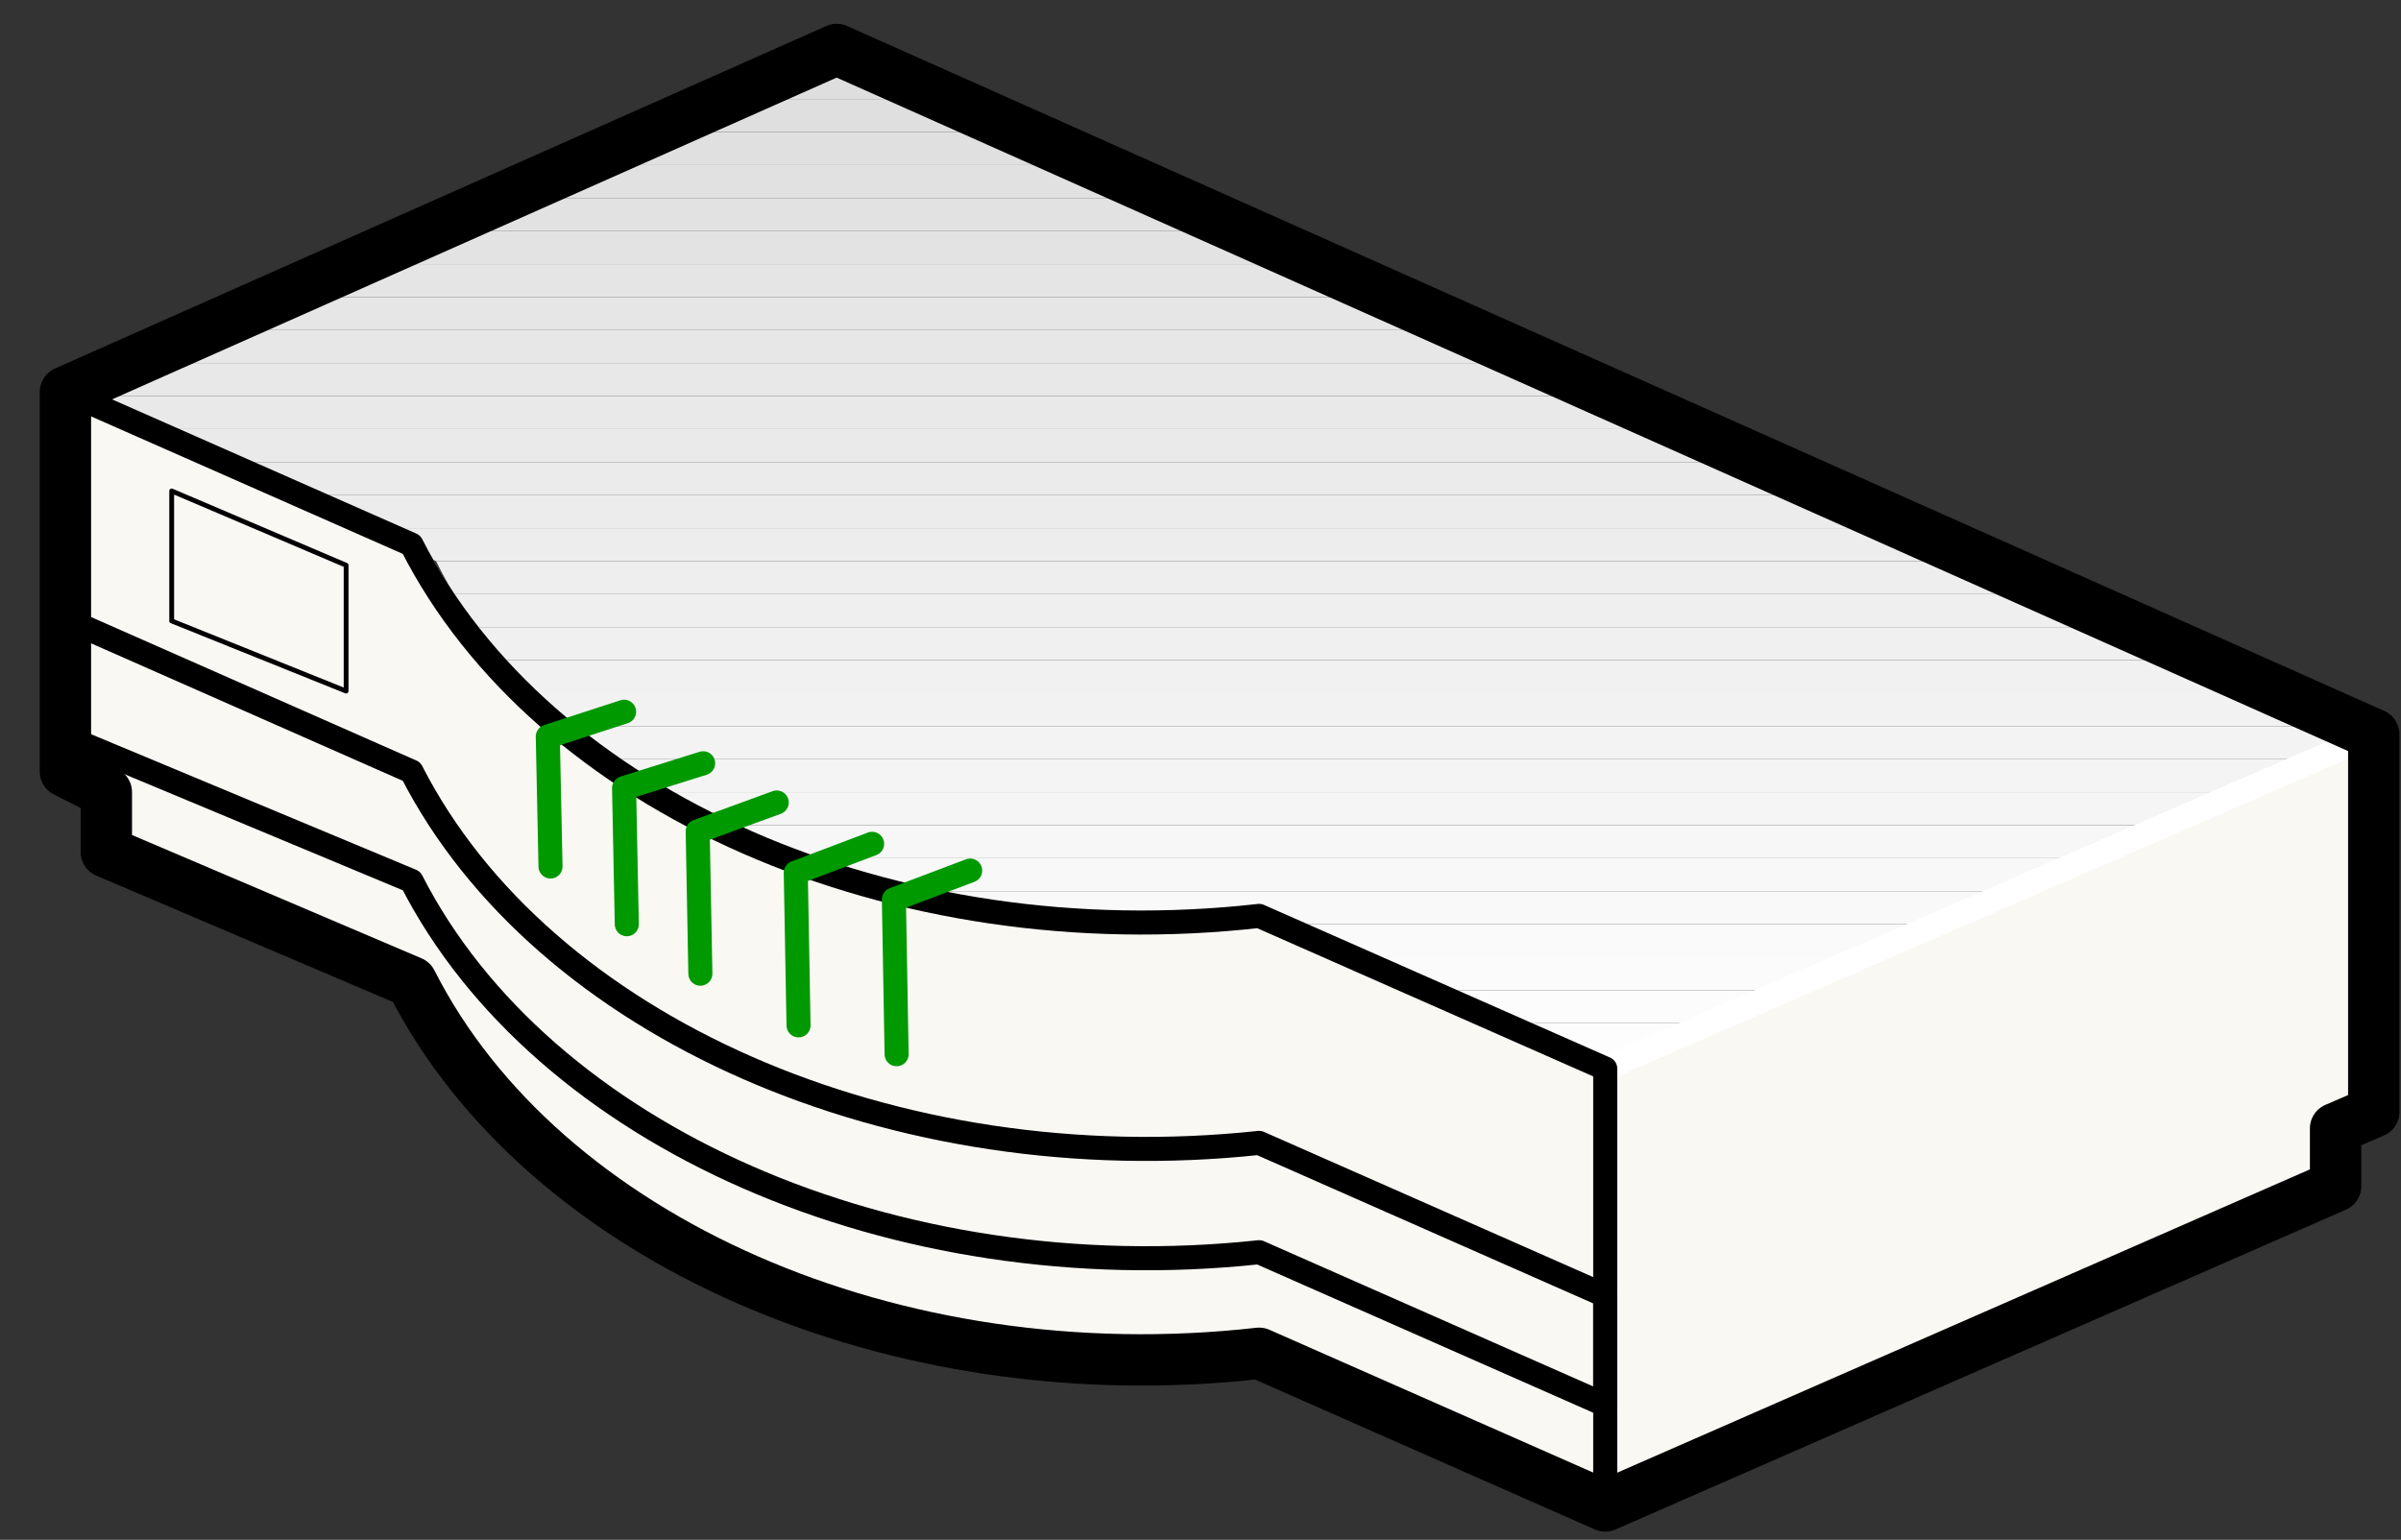 <?xml version="1.0" encoding="utf-8"?>
<!DOCTYPE svg PUBLIC "-//W3C//DTD SVG 1.1//EN" "http://www.w3.org/Graphics/SVG/1.1/DTD/svg11.dtd">
<svg version="1.1" xmlns="http://www.w3.org/2000/svg" xmlns:xlink="http://www.w3.org/1999/xlink" width="53" height="34" viewBox="0 0 53 34">
<rect x="0" y="0" width="53" height="34" fill="#333333" stroke="none"/>
<g>
	<defs>
		<path id="SVGID_1_" d="M1.925,8.746l7.7,3.645c2.889,5.83,10.588,8.745,18.288,8.018l0,0l7.701,3.644l17.324-7.288L18.288,1.458
			L1.925,8.746L1.925,8.746z"/>
	</defs>
	<clipPath id="SVGID_2_">
		<use xlink:href="#SVGID_1_"  overflow="visible"/>
	</clipPath>
	<polygon clip-path="url(#SVGID_2_)" fill-rule="evenodd" clip-rule="evenodd" fill="#FEFEFE" points="0,0 0,0.729 52.938,0.729 
		52.938,0 0,0 	"/>
	<polygon clip-path="url(#SVGID_2_)" fill-rule="evenodd" clip-rule="evenodd" fill="#DDDDDD" points="0,0.729 0,1.458 
		52.938,1.458 52.938,0.729 0,0.729 	"/>
	<polygon clip-path="url(#SVGID_2_)" fill-rule="evenodd" clip-rule="evenodd" fill="#DEDEDE" points="0,1.458 0,2.186 
		52.938,2.186 52.938,1.458 0,1.458 	"/>
	<polygon clip-path="url(#SVGID_2_)" fill-rule="evenodd" clip-rule="evenodd" fill="#DFDFDF" points="0,2.186 0,2.916 
		52.938,2.916 52.938,2.186 0,2.186 	"/>
	<polygon clip-path="url(#SVGID_2_)" fill-rule="evenodd" clip-rule="evenodd" fill="#E0E0E0" points="0,2.916 0,3.645 
		52.938,3.645 52.938,2.916 0,2.916 	"/>
	<polygon clip-path="url(#SVGID_2_)" fill-rule="evenodd" clip-rule="evenodd" fill="#E1E1E1" points="0,3.645 0,4.373 
		52.938,4.373 52.938,3.645 0,3.645 	"/>
	<polygon clip-path="url(#SVGID_2_)" fill-rule="evenodd" clip-rule="evenodd" fill="#E2E2E2" points="0,4.373 0,5.102 
		52.938,5.102 52.938,4.373 0,4.373 	"/>
	<polygon clip-path="url(#SVGID_2_)" fill-rule="evenodd" clip-rule="evenodd" fill="#E3E3E3" points="0,5.102 0,5.831 
		52.938,5.831 52.938,5.102 0,5.102 	"/>
	<polygon clip-path="url(#SVGID_2_)" fill-rule="evenodd" clip-rule="evenodd" fill="#E5E5E5" points="0,5.831 0,6.56 52.938,6.56 
		52.938,5.831 0,5.831 	"/>
	<polygon clip-path="url(#SVGID_2_)" fill-rule="evenodd" clip-rule="evenodd" fill="#E6E6E6" points="0,6.56 0,7.289 52.938,7.289 
		52.938,6.56 0,6.56 	"/>
	<polygon clip-path="url(#SVGID_2_)" fill-rule="evenodd" clip-rule="evenodd" fill="#E7E7E7" points="0,7.289 0,8.017 
		52.938,8.017 52.938,7.289 0,7.289 	"/>
	<polygon clip-path="url(#SVGID_2_)" fill-rule="evenodd" clip-rule="evenodd" fill="#E8E8E8" points="0,8.017 0,8.746 
		52.938,8.746 52.938,8.017 0,8.017 	"/>
	<polygon clip-path="url(#SVGID_2_)" fill-rule="evenodd" clip-rule="evenodd" fill="#E9E9E9" points="0,8.746 0,9.475 
		52.938,9.475 52.938,8.746 0,8.746 	"/>
	<polygon clip-path="url(#SVGID_2_)" fill-rule="evenodd" clip-rule="evenodd" fill="#EAEAEA" points="0,9.475 0,10.204 
		52.938,10.204 52.938,9.475 0,9.475 	"/>
	<polygon clip-path="url(#SVGID_2_)" fill-rule="evenodd" clip-rule="evenodd" fill="#EBEBEB" points="0,10.204 0,10.932 
		52.938,10.932 52.938,10.204 0,10.204 	"/>
	<polygon clip-path="url(#SVGID_2_)" fill-rule="evenodd" clip-rule="evenodd" fill="#ECECEC" points="0,10.932 0,11.661 
		52.938,11.661 52.938,10.932 0,10.932 	"/>
	<polygon clip-path="url(#SVGID_2_)" fill-rule="evenodd" clip-rule="evenodd" fill="#EDEDED" points="0,11.661 0,12.391 
		52.938,12.391 52.938,11.661 0,11.661 	"/>
	<polygon clip-path="url(#SVGID_2_)" fill-rule="evenodd" clip-rule="evenodd" fill="#EEEEEE" points="0,12.391 0,13.119 
		52.938,13.119 52.938,12.391 0,12.391 	"/>
	<polygon clip-path="url(#SVGID_2_)" fill-rule="evenodd" clip-rule="evenodd" fill="#EFEFEF" points="0,13.119 0,13.848 
		52.938,13.848 52.938,13.119 0,13.119 	"/>
	<polygon clip-path="url(#SVGID_2_)" fill-rule="evenodd" clip-rule="evenodd" fill="#F0F0F0" points="0,13.848 0,14.577 
		52.938,14.577 52.938,13.848 0,13.848 	"/>
	<polygon clip-path="url(#SVGID_2_)" fill-rule="evenodd" clip-rule="evenodd" fill="#F1F1F1" points="0,14.577 0,15.306 
		52.938,15.306 52.938,14.577 0,14.577 	"/>
	<polygon clip-path="url(#SVGID_2_)" fill-rule="evenodd" clip-rule="evenodd" fill="#F2F2F2" points="0,15.306 0,16.034 
		52.938,16.034 52.938,15.306 0,15.306 	"/>
	<polygon clip-path="url(#SVGID_2_)" fill-rule="evenodd" clip-rule="evenodd" fill="#F3F3F3" points="0,16.034 0,16.764 
		52.938,16.764 52.938,16.034 0,16.034 	"/>
	<polygon clip-path="url(#SVGID_2_)" fill-rule="evenodd" clip-rule="evenodd" fill="#F4F4F4" points="0,16.764 0,17.492 
		52.938,17.492 52.938,16.764 0,16.764 	"/>
	<polygon clip-path="url(#SVGID_2_)" fill-rule="evenodd" clip-rule="evenodd" fill="#F5F5F5" points="0,17.492 0,18.221 
		52.938,18.221 52.938,17.492 0,17.492 	"/>
	<polygon clip-path="url(#SVGID_2_)" fill-rule="evenodd" clip-rule="evenodd" fill="#F7F7F7" points="0,18.221 0,18.95 
		52.938,18.95 52.938,18.221 0,18.221 	"/>
	<polygon clip-path="url(#SVGID_2_)" fill-rule="evenodd" clip-rule="evenodd" fill="#F8F8F8" points="0,18.95 0,19.679 
		52.938,19.679 52.938,18.95 0,18.95 	"/>
	<polygon clip-path="url(#SVGID_2_)" fill-rule="evenodd" clip-rule="evenodd" fill="#F9F9F9" points="0,19.679 0,20.408 
		52.938,20.408 52.938,19.679 0,19.679 	"/>
	<polygon clip-path="url(#SVGID_2_)" fill-rule="evenodd" clip-rule="evenodd" fill="#FAFAFA" points="0,20.408 0,21.136 
		52.938,21.136 52.938,20.408 0,20.408 	"/>
	<polygon clip-path="url(#SVGID_2_)" fill-rule="evenodd" clip-rule="evenodd" fill="#FBFBFB" points="0,21.136 0,21.865 
		52.938,21.865 52.938,21.136 0,21.136 	"/>
	<polygon clip-path="url(#SVGID_2_)" fill-rule="evenodd" clip-rule="evenodd" fill="#FCFCFC" points="0,21.865 0,22.594 
		52.938,22.594 52.938,21.865 0,21.865 	"/>
	<polygon clip-path="url(#SVGID_2_)" fill-rule="evenodd" clip-rule="evenodd" fill="#FDFDFD" points="0,22.594 0,23.323 
		52.938,23.323 52.938,22.594 0,22.594 	"/>
	<polygon clip-path="url(#SVGID_2_)" fill-rule="evenodd" clip-rule="evenodd" fill="#FEFEFE" points="0,23.323 0,24.052 
		52.938,24.052 52.938,23.323 0,23.323 	"/>
</g>
<path fill="none" stroke="#FFFFFF" stroke-width="0.531" stroke-linecap="round" stroke-linejoin="round" stroke-miterlimit="10" d="
	M1.444,8.655l7.64,3.371c2.887,5.694,10.648,9.11,18.71,8.199l0,0l7.64,3.371l16.965-7.379L18.288,1.275L1.444,8.655L1.444,8.655z"
	/>
<g>
	<defs>
		<polygon id="SVGID_3_" points="35.614,33.526 51.977,26.238 51.977,25.509 52.938,24.781 52.938,16.764 35.614,24.052 
			35.614,33.526 		"/>
	</defs>
</g>
<polygon fill="#FAF8F3" stroke="#FFFFFF" stroke-width="0.531" stroke-linecap="round" stroke-linejoin="round" stroke-miterlimit="10" points="
	35.433,33.254 51.555,26.193 51.555,24.918 52.398,24.553 52.398,16.217 35.433,23.596 35.433,33.254 "/>
<g>
	<defs>
		<path id="SVGID_5_" d="M1.925,17.492h0.963v1.458l6.737,2.915c2.889,5.831,10.588,9.476,18.288,8.018l0,0l7.701,3.644v-9.475
			l-7.701-3.644c-7.7,0.728-15.399-2.188-18.288-8.018l0,0l-7.7-3.645V17.492L1.925,17.492z"/>
	</defs>
</g>
<path fill="#FAF8F3" stroke="#000000" stroke-width="0.531" stroke-linecap="round" stroke-linejoin="round" stroke-miterlimit="10" d="
	M1.444,17.036l0.903,0.456v1.321l6.737,2.87c2.887,5.693,10.648,9.109,18.71,8.199l0,0l7.64,3.371v-9.658l-7.64-3.371
	c-8.062,0.911-15.823-2.505-18.71-8.199l0,0l-7.64-3.371V17.036L1.444,17.036z"/>
<g>
	<defs>
		<polygon id="SVGID_7_" points="3.85,13.848 7.7,15.306 7.7,13.119 3.85,10.932 3.85,13.848 		"/>
	</defs>
	<clipPath id="SVGID_8_">
		<use xlink:href="#SVGID_7_"  overflow="visible"/>
	</clipPath>
</g>
<polygon fill="#FAF8F3" stroke="#000000" stroke-width="0.106" stroke-linecap="round" stroke-linejoin="round" stroke-miterlimit="10" points="
	3.79,13.711 7.64,15.26 7.64,12.481 3.79,10.841 3.79,13.711 "/>
<g>
	<defs>
		<path id="SVGID_9_" d="M1.925,15.306v1.458l7.7,2.915c2.889,5.83,10.588,9.475,18.288,8.018l0,0l7.701,3.645v-2.188l-7.701-3.645
			c-7.7,0.729-15.399-2.186-18.288-8.017l0,0l-7.7-3.644V15.306L1.925,15.306z"/>
	</defs>
</g>
<path fill="none" stroke="#000000" stroke-width="0.531" stroke-linecap="round" stroke-linejoin="round" stroke-miterlimit="10" d="
	M1.444,14.759v1.504l7.64,3.188c2.887,5.648,10.648,9.064,18.71,8.199l0,0l7.64,3.371v-2.414l-7.64-3.371
	c-8.062,0.865-15.823-2.551-18.71-8.2l0,0l-7.64-3.371V14.759L1.444,14.759z"/>
<polyline fill="none" stroke="#009900" stroke-width="0.531" stroke-linecap="round" stroke-linejoin="round" stroke-miterlimit="10" points="
	17.145,17.72 15.401,18.357 15.46,21.5 "/>
<polyline fill="none" stroke="#009900" stroke-width="0.531" stroke-linecap="round" stroke-linejoin="round" stroke-miterlimit="10" points="
	19.251,18.632 17.566,19.27 17.627,22.641 "/>
<polyline fill="none" stroke="#009900" stroke-width="0.531" stroke-linecap="round" stroke-linejoin="round" stroke-miterlimit="10" points="
	21.416,19.223 19.732,19.86 19.792,23.278 "/>
<polyline fill="none" stroke="#009900" stroke-width="0.531" stroke-linecap="round" stroke-linejoin="round" stroke-miterlimit="10" points="
	13.776,15.716 12.092,16.263 12.152,19.133 "/>
<polyline fill="none" stroke="#009900" stroke-width="0.531" stroke-linecap="round" stroke-linejoin="round" stroke-miterlimit="10" points="
	15.521,16.854 13.776,17.401 13.836,20.408 "/>
<path fill="none" stroke="#000000" stroke-width="1.134" stroke-linecap="round" stroke-linejoin="round" stroke-miterlimit="10" d="
	M1.444,8.655v8.381l0.903,0.456v1.321l6.737,2.87c2.887,5.693,10.648,9.109,18.71,8.199l0,0l7.64,3.371l16.122-7.061v-1.275
	l0.843-0.365v-8.336L18.469,1.093L1.444,8.655L1.444,8.655z"/>
</svg>
